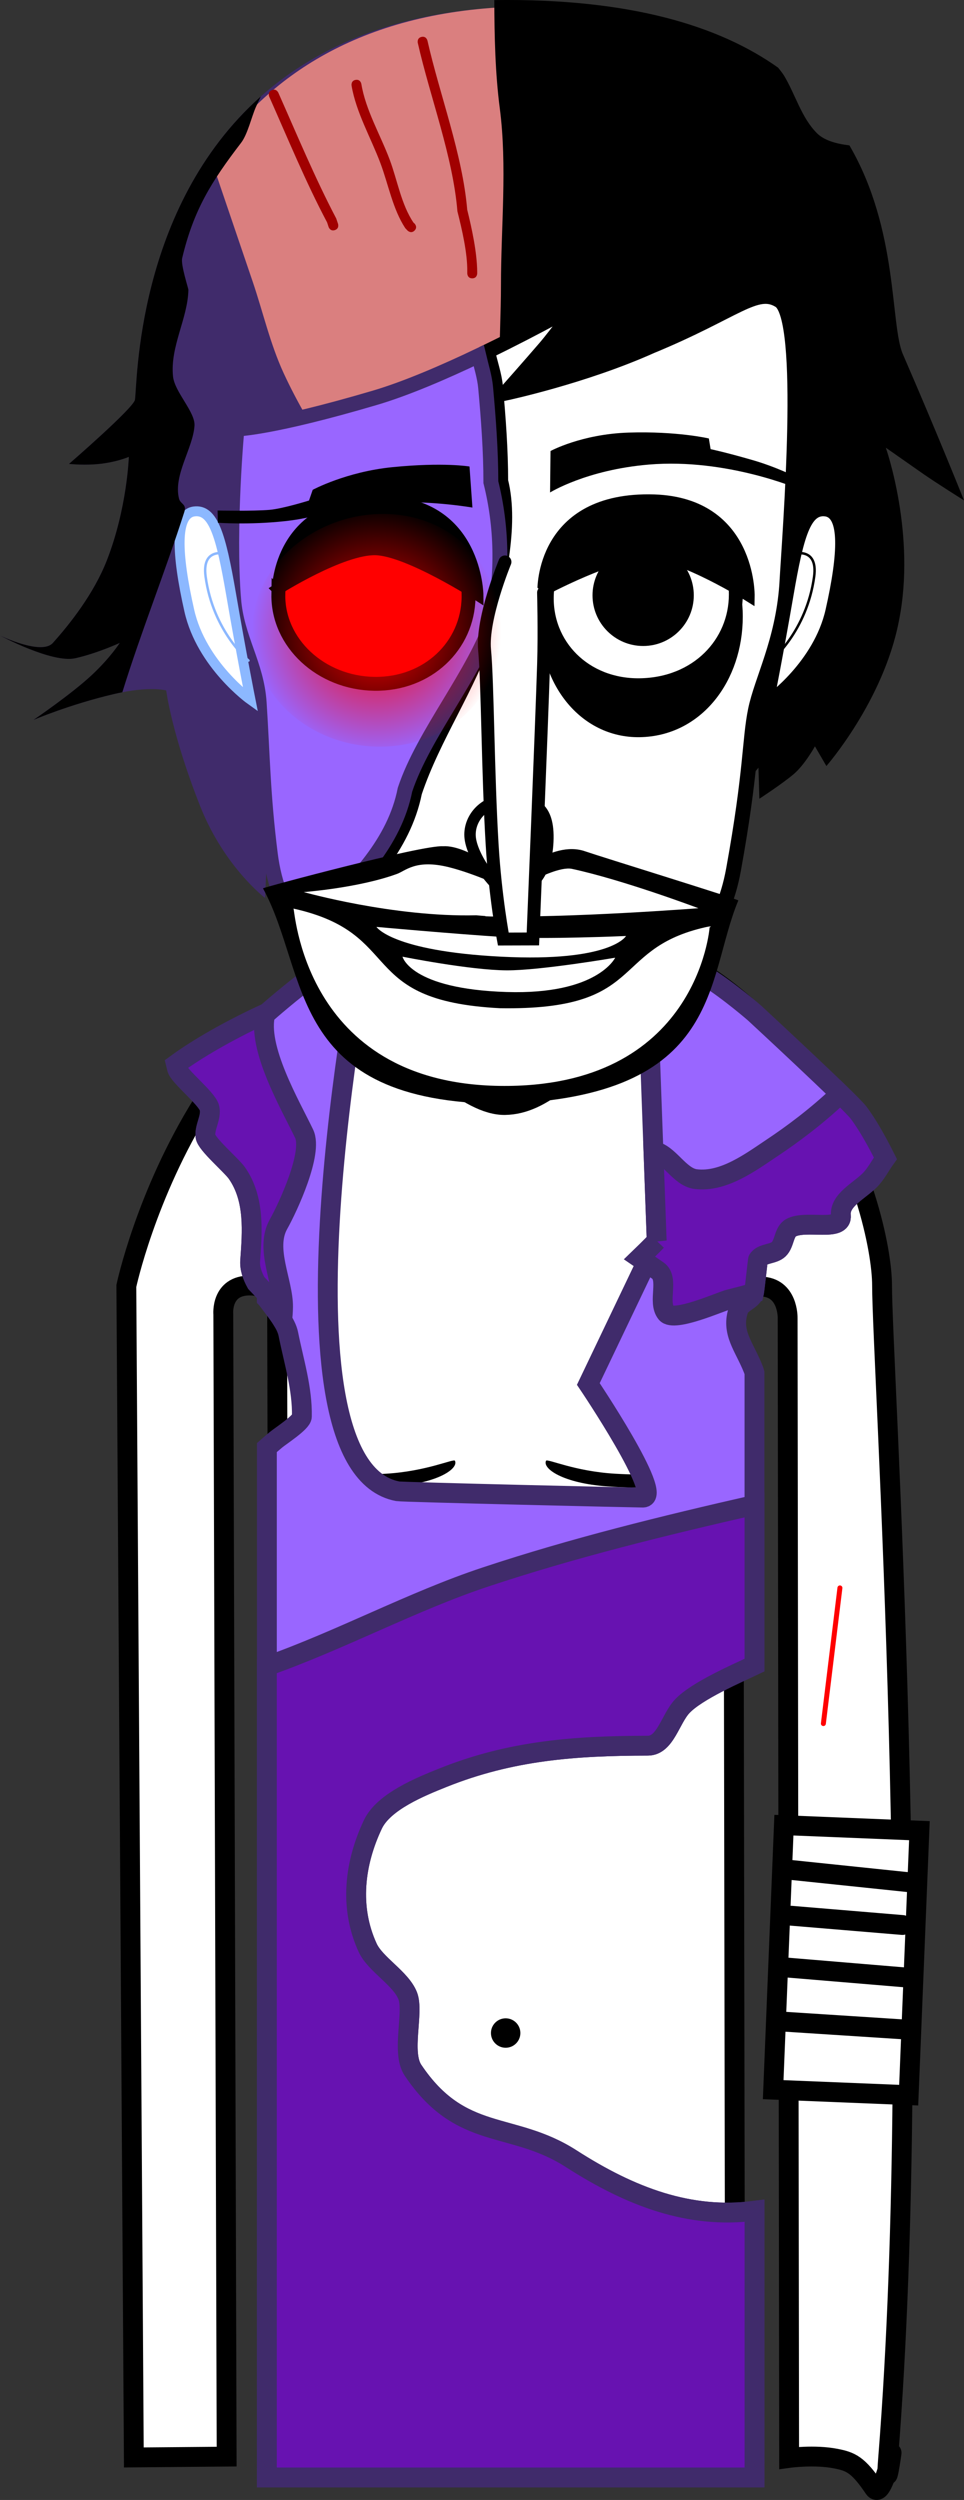 <svg version="1.1" xmlns="http://www.w3.org/2000/svg" xmlns:xlink="http://www.w3.org/1999/xlink" width="97.147" height="251.841" viewBox="0,0,97.147,251.841"><rect x="0" y="0" width="97.147" height="251.841" fill="#333333" stroke="none"/><defs><radialGradient cx="227.951" cy="116.241" r="12.585" gradientUnits="userSpaceOnUse" id="color-1"><stop offset="0" stop-color="#ff0000"/><stop offset="1" stop-color="#ff0000" stop-opacity="0"/></radialGradient></defs><g transform="translate(-189.982,-52.746)"><g data-paper-data="{&quot;isPaintingLayer&quot;:true}" fill-rule="nonzero" stroke-linejoin="miter" stroke-miterlimit="10" stroke-dasharray="" stroke-dashoffset="0" style="mix-blend-mode: normal"><path d="M203.581,93.018c0.353,-2.149 -0.171,-37.822 37.327,-39.559c0.011,4.137 0.099,8.352 0.591,12.36c0.803,6.499 0.117,13.395 0.117,19.938c0,6.422 -0.706,13.744 0.871,19.982c1.949,6.154 3.701,13.017 2.518,19.443c-1.243,6.782 -1.132,13.199 -0.143,20c0.274,1.88 0.725,3.757 1.23,5.637c-0.566,0.017 -1.143,0.023 -1.731,0.019c-17.231,-0.243 -27.551,-10.165 -27.551,-10.165l-0.123,2.528c0,0 -4.116,-3.135 -6.532,-9.243c-2.88,-7.28 -3.423,-11.658 -3.423,-11.658c0,0 -1.672,-0.477 -5.241,0.356c-4.473,1.044 -8.141,2.614 -8.141,2.614c0,0 3.813,-2.587 5.901,-4.542c1.86,-1.741 2.797,-3.216 2.797,-3.216c0,0 -2.227,1.033 -4.473,1.541c-2.343,0.53 -7.592,-2.288 -7.592,-2.288c0,0 4.174,2.026 5.322,0.75c1.723,-1.915 4.138,-4.976 5.441,-8.312c2.051,-5.248 2.219,-10.434 2.219,-10.434c0,0 -1.439,0.63 -3.519,0.757c-1.316,0.08 -2.509,-0.046 -2.513,-0.047c0.009,-0.008 6.513,-5.639 6.649,-6.463z" fill="#402b6b" stroke="none" stroke-width="1.5" stroke-linecap="butt"/><path d="M240.907,53.459c0.011,4.345 0.099,8.771 0.591,12.98c0.803,6.826 0.117,14.068 0.117,20.939c0,6.744 -0.706,14.434 0.871,20.985c1.949,6.463 3.701,13.67 2.518,20.419c-0.159,0.911 -0.296,1.816 -0.411,2.716c-5.962,-7.682 -10.872,-15.708 -15.925,-24.205c-3.295,-5.541 -7.404,-11.11 -10.102,-16.959c-1.36,-2.948 -2.077,-6.152 -3.122,-9.225c-1.393,-4.098 -2.787,-8.196 -4.18,-12.294c5.27,-7.857 14.255,-14.607 29.643,-15.356z" fill="#da7f7f" stroke="none" stroke-width="1.5" stroke-linecap="butt"/><path d="M203.469,300.303l-0.755,-118.012c0,0 7.789,-36.761 38.247,-36.921c30.065,-0.158 37.918,29.487 37.911,36.897c-0.007,7.41 4.261,72.099 0.622,117.986c-0.36,4.546 0.427,-0.964 0.328,-0.376c-0.192,1.14 -1.09,4.515 -1.751,3.534c-1.619,-2.405 -2.38,-2.697 -3.844,-2.987c-2.152,-0.427 -4.72,-0.074 -4.72,-0.074l-0.151,-114.843c0,0 0.072,-3.099 -2.679,-3.154c-3.267,-0.065 -2.802,3.116 -2.802,3.116l0.195,114.87l-45.869,0.072l-0.291,-115.233c0,0 0.266,-2.919 -2.745,-2.934c-2.96,-0.015 -2.679,2.909 -2.679,2.909l0.336,115.067z" fill="#ffffff" stroke="#000000" stroke-width="2" stroke-linecap="butt"/><path d="M256.438,198.245c-0.571,0 -1.034,-0.463 -1.034,-1.034c0,-0.571 0.463,-1.034 1.034,-1.034c0.571,0 1.034,0.463 1.034,1.034c0,0.571 -0.463,1.034 -1.034,1.034z" fill="#000000" stroke="none" stroke-width="1.5" stroke-linecap="butt"/><path d="M251.179,202.48c-4.463,-0.314 -6.552,-1.794 -6.17,-2.58c0.118,-0.242 2.846,1.064 6.97,1.305c6.409,0.375 8.51,-0.632 8.51,-0.632v1.346c0,0 -2.413,1.047 -9.311,0.561z" fill="#000000" stroke="#000000" stroke-width="0" stroke-linecap="butt"/><path d="M223.366,197.211c0,-0.571 0.463,-1.034 1.034,-1.034c0.571,0 1.034,0.463 1.034,1.034c0,0.571 -0.463,1.034 -1.034,1.034c-0.571,0 -1.034,-0.463 -1.034,-1.034z" fill="#000000" stroke="none" stroke-width="1.5" stroke-linecap="butt"/><path d="M229.66,202.48c-6.897,0.486 -9.311,-0.561 -9.311,-0.561v-1.346c0,0 2.101,1.007 8.51,0.632c4.124,-0.241 6.853,-1.547 6.97,-1.305c0.383,0.786 -1.706,2.266 -6.17,2.58z" fill="#000000" stroke="#000000" stroke-width="0" stroke-linecap="butt"/><path d="M240.94,259.032c-0.819,0 -1.483,-0.664 -1.483,-1.483c0,-0.819 0.664,-1.483 1.483,-1.483c0.819,0 1.483,0.664 1.483,1.483c0,0.819 -0.664,1.483 -1.483,1.483z" data-paper-data="{&quot;index&quot;:null}" fill="#000000" stroke="none" stroke-width="1.5" stroke-linecap="butt"/><path d="M216.877,302.317v-103.745c0.306,-0.267 0.608,-0.529 0.905,-0.777c0.487,-0.407 2.609,-1.765 2.621,-2.345c0.06,-2.808 -0.813,-5.561 -1.364,-8.315c-0.22,-1.102 -1.231,-2.296 -2.162,-3.542v-0.477l-1.072,-1.129c-0.406,-0.737 -0.665,-1.485 -0.612,-2.238c0.203,-2.878 0.496,-6.206 -1.332,-8.822c-0.567,-0.811 -3.083,-2.926 -3.172,-3.7c-0.11,-0.961 0.635,-1.936 0.401,-2.875c-0.24,-0.964 -3.111,-3.193 -3.269,-3.99c-0.027,-0.136 -0.057,-0.27 -0.091,-0.403c3.89,-2.845 9.146,-5.169 9.146,-5.169c0,0 2.673,-2.353 4.656,-3.748c1.983,-1.395 5.172,-2.804 5.172,-2.804c0,0 -10.227,52.191 3.362,54.736c0.491,0.092 24.168,0.639 24.697,0.636c2.21,-0.01 -5.493,-11.445 -5.493,-11.445l6.889,-14.414l-1.065,-29.513c0,0 3.913,1.52 6.166,2.947c2.253,1.427 4.754,3.605 4.754,3.605c0,0 9.583,8.865 10.47,10.025c0.885,1.158 1.848,2.878 2.721,4.616c-0.526,0.732 -0.941,1.575 -1.577,2.211c-1.078,1.079 -3.061,2.017 -2.907,3.535c0.174,1.718 -3.513,0.421 -5.028,1.25c-0.727,0.398 -0.637,1.584 -1.234,2.16c-0.56,0.54 -1.671,0.386 -2.086,1.043c-0.03,0.047 -0.3,2.674 -0.403,3.313c-0.122,0.761 -1.303,0.982 -1.558,1.709c-0.811,2.312 0.567,3.71 1.473,5.999c0.05,0.126 0.092,0.254 0.129,0.385v29.448c-1.67,0.796 -5.812,2.576 -7.283,4.148c-1.199,1.281 -1.702,3.967 -3.456,3.97c-7.354,0.011 -13.785,0.473 -20.653,3.225c-2.243,0.899 -5.974,2.404 -7.062,4.702c-1.85,3.906 -2.402,8.343 -0.531,12.424c0.775,1.691 3.341,3.076 4.038,4.843c0.651,1.649 -0.676,5.699 0.532,7.498c4.863,7.244 9.943,5.062 15.943,8.915c6.026,3.869 11.959,6.093 18.474,5.248v26.861z" fill="#9966ff" stroke="#402b6b" stroke-width="2" stroke-linecap="butt"/><path d="M280.973,88.44c3.45,7.933 6.157,14.715 6.157,14.715c0,0 -2.767,-1.737 -4.08,-2.65c-1.224,-0.852 -3.801,-2.66 -3.801,-2.66c0,0 3.091,8.751 1.311,17.502c-1.562,8.018 -7.298,14.567 -7.298,14.567l-1.155,-1.985c0,0 -1.023,1.859 -2.16,2.818c-1.137,0.96 -3.439,2.463 -3.439,2.463l-0.092,-3.133c0,0 -6.337,8.363 -21.706,9.138c-0.484,-1.692 -0.916,-3.383 -1.179,-5.077c-0.926,-5.958 -1.03,-11.574 0.13,-17.515c1.133,-5.828 -0.515,-12.034 -2.401,-17.617c-1.483,-5.465 -0.793,-11.909 -0.793,-17.537c0,-5.846 0.638,-11.993 -0.117,-17.801c-0.463,-3.539 -0.544,-7.261 -0.554,-10.914c13.791,-0.188 22.741,2.646 28.605,6.812c0.244,0.308 0.471,0.595 0.614,0.834c1.134,1.901 1.73,4.201 3.295,5.766c0.707,0.707 1.907,1.067 3.27,1.224c4.96,8.487 4.097,18.07 5.393,21.05z" fill="#000000" stroke="none" stroke-width="1.5" stroke-linecap="butt"/><path d="M196.738,101.791c0,0 0,0 0,0c-0,0 -0,0 -0,0z" fill="#000000" stroke="none" stroke-width="1.5" stroke-linecap="butt"/><path d="M248.32,83.327c0,0 -2.16,3.005 -3.408,4.46c-1.327,1.547 -3.993,4.563 -3.993,4.563c0,0 7.838,-1.668 14.675,-4.729c8.568,-3.536 10.593,-6.053 12.95,-4.593c2.783,1.724 1.03,23.183 0.718,28.741c-0.422,5.669 -2.533,9.5 -3.15,12.521c-0.617,3.021 -0.41,6.137 -2.206,16.04c-1.121,6.18 -4.162,8.925 -10.019,14.661c-5.858,5.736 -9.054,9.253 -13.014,9.322c-3.811,0.066 -8.936,-5.1 -13.935,-10.382c-2.426,-2.563 -4.484,-4.551 -6.086,-6.586c0.618,-0.465 1.252,-0.921 1.909,-1.362c3.838,-3.829 7.879,-7.858 9,-13.425c1.888,-5.634 5.426,-10.595 7.333,-16.333c0.909,-4.546 2.503,-10.396 1.346,-15.023c0,-3.119 -0.241,-6.39 -0.525,-9.506c-0.107,-1.167 -0.541,-2.373 -0.792,-3.554c5.054,-2.455 9.196,-4.813 9.196,-4.813z" fill="#ffffff" stroke="#000000" stroke-width="1.5" stroke-linecap="butt"/><path d="M213.524,113.113c-0.577,-7.293 0.335,-17.154 0.335,-17.154c0,0 3.411,-0.041 13.914,-3.144c3.148,-0.93 6.967,-2.578 10.454,-4.243c0.251,1.066 0.594,2.137 0.693,3.209c0.287,3.126 0.529,6.411 0.529,9.541c1.127,4.508 1.185,9.166 0.299,13.596c-1.916,5.731 -7.081,11.741 -8.952,17.381c-1.065,5.364 -4.986,9.218 -8.667,12.908c-0.648,0.429 -1.273,0.873 -1.884,1.327c-1.571,-2.187 -2.614,-4.519 -3.021,-7.745c-0.757,-6 -0.777,-9.909 -1.123,-15.248c-0.253,-3.903 -2.261,-6.445 -2.576,-10.428z" fill="#9966ff" stroke="#402b6b" stroke-width="1.5" stroke-linecap="butt"/><path d="M261.594,97.992c0,0 1.524,0.318 4.256,1.11c2.495,0.724 4.449,1.744 4.449,1.744l0.195,1.17c0,0 -7.25,-3.13 -15.116,-2.471c-6.29,0.527 -9.963,2.812 -9.963,2.812l0.046,-4.177c0,0 3.127,-1.704 7.864,-1.856c4.904,-0.157 8.091,0.591 8.091,0.591z" data-paper-data="{&quot;index&quot;:null}" fill="#000000" stroke="none" stroke-width="1.5" stroke-linecap="butt"/><path d="M215.223,123.236c0,0 -4.932,-3.517 -6.164,-8.975c-1.296,-5.743 -1.461,-9.733 0.48,-9.992c1.941,-0.259 2.703,2.377 3.733,8.356c1.029,5.979 1.951,10.611 1.951,10.611z" data-paper-data="{&quot;index&quot;:null}" fill="#ffffff" stroke="#8cb8ff" stroke-width="1" stroke-linecap="butt"/><path d="M215.021,119.288c0,0 -3.564,-2.923 -4.318,-8.451c-0.421,-3.083 2.157,-2.28 2.157,-2.28" fill="none" stroke="#8cb8ff" stroke-width="0.25" stroke-linecap="round"/><path d="M218.034,112.633c0.071,-4.892 4.838,-8.936 10.211,-8.858c5.373,0.078 9.027,4.248 8.956,9.14c-0.071,4.892 -4.124,8.794 -9.497,8.716c-5.373,-0.078 -9.742,-4.107 -9.671,-8.999z" fill="#ff0000" stroke="#000000" stroke-width="1.4" stroke-linecap="butt"/><path d="M245.09,114.864c0.204,-6.119 4.453,-11.089 9.77,-11.089c5.318,0 9.275,4.965 9.275,11.089c0,6.124 -3.886,11.355 -9.7,11.444c-5.53,0.084 -9.558,-5.054 -9.345,-11.444z" data-paper-data="{&quot;index&quot;:null}" fill="#000000" stroke="#000000" stroke-width="1.4" stroke-linecap="butt"/><path d="M245.09,112.633c0.204,-4.888 4.453,-8.858 9.77,-8.858c5.318,0 9.275,3.966 9.275,8.858c0,4.892 -3.886,9.071 -9.7,9.142c-5.53,0.067 -9.558,-4.037 -9.345,-9.142z" fill="#ffffff" stroke="#000000" stroke-width="1.4" stroke-linecap="butt"/><path d="M249.693,112.719c0,-2.818 2.285,-5.103 5.103,-5.103c2.818,0 5.103,2.285 5.103,5.103c0,2.818 -2.285,5.103 -5.103,5.103c-2.818,0 -5.103,-2.285 -5.103,-5.103z" fill="#000000" stroke="none" stroke-width="1.5" stroke-linecap="butt"/><path d="M244.713,112.231c0,0 -0.247,-9.458 11.198,-9.103c9.714,0.333 9.547,9.652 9.547,9.652c0,0 -6.685,-4.195 -10.224,-4.288c-3.367,-0.089 -10.521,3.739 -10.521,3.739z" fill="#000000" stroke="#000000" stroke-width="1.15" stroke-linecap="butt"/><path d="M221.496,102.089c0,0 3.37,-1.819 8.032,-2.282c5.167,-0.513 7.768,-0.066 7.768,-0.066l0.295,4.137c0,0 -3.836,-0.681 -8.018,-0.521c-5.593,0.213 -6.645,1.433 -10.898,1.891c-3.644,0.393 -6.737,0.159 -6.737,0.159l-0.026,-1.232c0,0 3.595,0.074 5.234,-0.068c1.352,-0.117 3.976,-0.938 3.976,-0.938z" fill="#000000" stroke="none" stroke-width="1.5" stroke-linecap="butt"/><path d="M269.457,112.625c1.029,-5.979 1.791,-8.615 3.733,-8.356c1.941,0.259 1.776,4.249 0.48,9.992c-1.232,5.458 -6.164,8.975 -6.164,8.975c0,0 0.922,-4.633 1.951,-10.611z" data-paper-data="{&quot;index&quot;:null}" fill="#ffffff" stroke="#000000" stroke-width="1" stroke-linecap="butt"/><path d="M269.869,108.558c0,0 2.578,-0.803 2.157,2.28c-0.754,5.527 -4.318,8.451 -4.318,8.451" data-paper-data="{&quot;index&quot;:null}" fill="none" stroke="#000000" stroke-width="0.25" stroke-linecap="round"/><path d="M209.44,78.983c-0.62,-1.08 -1.241,-2.158 -1.864,-3.234c0.137,-0.331 0.28,-0.662 0.427,-0.994c0.479,1.409 0.958,2.819 1.438,4.228z" fill="#402b6b" stroke="none" stroke-width="1.5" stroke-linecap="butt"/><path d="M228.137,152.029c0.058,0.103 0.115,0.206 0.173,0.309c-0.011,-0.004 -0.021,-0.009 -0.032,-0.013c-0.047,-0.098 -0.094,-0.197 -0.141,-0.296z" fill="#402b6b" stroke="none" stroke-width="1.5" stroke-linecap="butt"/><path d="M223.729,75.927c-0.474,0.158 -0.632,-0.316 -0.632,-0.316l-0.152,-0.462c-2.143,-4.036 -3.964,-8.461 -5.83,-12.66c0,0 -0.203,-0.457 0.254,-0.66c0.457,-0.203 0.66,0.254 0.66,0.254c1.871,4.21 3.704,8.618 5.836,12.673l0.181,0.538c0,0 0.158,0.474 -0.316,0.632z" fill="#a10000" stroke="none" stroke-width="0.5" stroke-linecap="butt"/><path d="M231.758,75.973c-0.354,0.354 -0.707,0 -0.707,0l-0.229,-0.243c-1.257,-1.913 -1.696,-4.386 -2.492,-6.517c-0.961,-2.572 -2.461,-5.134 -2.919,-7.845c0,0 -0.082,-0.493 0.411,-0.575c0.493,-0.082 0.575,0.411 0.575,0.411c0.433,2.639 1.935,5.157 2.869,7.66c0.76,2.038 1.158,4.501 2.387,6.312l0.104,0.09c0,0 0.354,0.354 0,0.707z" fill="#a10000" stroke="none" stroke-width="0.5" stroke-linecap="butt"/><path d="M237.571,80.786c-0.5,0 -0.5,-0.5 -0.5,-0.5v-0.167c0.029,-1.862 -0.538,-4.287 -0.993,-6.085c-0.454,-5.534 -2.76,-11.519 -3.994,-16.971c0,0 -0.11,-0.488 0.377,-0.598c0.488,-0.11 0.598,0.377 0.598,0.377c1.24,5.477 3.538,11.469 4.006,17.029c0.471,1.909 0.985,4.279 1.007,6.248v0.167c0,0 0,0.5 -0.5,0.5z" fill="#a10000" stroke="none" stroke-width="0.5" stroke-linecap="butt"/><path d="M217.966,112.1c0,0 0.064,-9.015 10.601,-8.825c9.471,0.166 9.556,9.407 9.556,9.407c0,0 -6.972,-4.483 -10.276,-4.578c-3.411,-0.099 -9.881,3.996 -9.881,3.996z" fill="#000000" stroke="#000000" stroke-width="1.15" stroke-linecap="butt"/><path d="" fill="#9966ff" stroke="#6712b1" stroke-width="2" stroke-linecap="butt"/><path d="" fill="#9966ff" stroke="#6712b1" stroke-width="2" stroke-linecap="butt"/><g stroke="none" stroke-width="0" stroke-linecap="butt"><path d="M264.386,143.456c-3.332,7.945 -1.46,19.78 -23.786,20.492c-21.774,-0.134 -19.412,-13.108 -24.114,-21.712c-0.039,-0.071 15.999,-4.377 18.141,-4.242c2.605,-0.158 6.801,3.346 6.801,3.346c0,0 4.072,-4.035 7.521,-2.835c1.476,0.514 15.521,4.848 15.437,4.952z" fill="#000000"/><path d="M261.493,146.17c0,0 -1.192,16.252 -21.162,15.967c-19.972,-0.285 -20.634,-18.117 -20.78,-17.863c11.326,2.517 6.177,9.287 20.822,10.038c14.633,0.235 11.133,-5.789 20.298,-8.065c1.393,-0.346 0.821,-0.077 0.821,-0.077z" fill="#ffffff"/><path d="M253.072,147.035c0,0 -1.477,2.649 -12.577,2.085c-11.034,-0.561 -12.577,-3 -12.577,-3c0,0 7.824,0.709 12.807,1.022c4.095,0.257 12.346,-0.107 12.346,-0.107z" fill="#ffffff"/><path d="M251.979,149.221c0,0 -1.766,3.745 -10.936,3.458c-9.722,-0.305 -10.499,-3.559 -10.499,-3.559c0,0 6.792,1.359 10.498,1.377c3.415,0.016 10.937,-1.275 10.937,-1.275z" fill="#ffffff"/><path d="M237.98,144.95c-8.382,0.203 -17.389,-2.339 -17.389,-2.339c0,0 5.507,-0.407 9.405,-1.831c0.866,-0.316 1.906,-1.502 5.232,-0.672c4.529,1.13 14.686,5.923 2.752,4.842z" fill="#ffffff"/><path d="M260.365,144.238c0,0 -13.053,1.017 -21.435,0.814c-0.548,-0.013 5.308,-3.871 5.308,-3.871c0,0 2.263,-1.148 3.377,-0.909c5.2,1.119 12.751,3.966 12.751,3.966z" data-paper-data="{&quot;index&quot;:null}" fill="#ffffff"/></g><path d="M241.156,142.54c-1.034,0 -3.538,-3.26 -3.787,-5.364c-0.222,-1.882 1.315,-3.828 3.787,-3.828c2.472,0 4.202,0.491 4.03,4.189c-0.146,3.138 -1.558,5.003 -4.03,5.003z" fill="#ffffff" stroke="#000000" stroke-width="1.15" stroke-linecap="butt"/><path d="M244.758,112.446c0,0 0.103,3.97 0.006,7.127c-0.192,6.251 -1.081,27.761 -1.081,27.761l-2.982,0.009c0,0 -0.803,-4.173 -1.123,-9.5c-0.434,-7.211 -0.45,-16.293 -0.763,-19.632c-0.298,-3.165 2.056,-8.857 2.056,-8.857" fill="#ffffff" stroke="#000000" stroke-width="1.3" stroke-linecap="round"/><g fill="#6712b1" stroke="#402b6b" stroke-width="2" stroke-linecap="butt"><path d="M216.877,302.317v-81.724c7.459,-2.63 14.673,-6.543 22.021,-8.982c8.91,-2.958 17.992,-5.179 27.117,-7.264v16.136c-1.67,0.796 -5.812,2.576 -7.283,4.148c-1.199,1.281 -1.702,3.967 -3.456,3.97c-7.354,0.011 -13.785,0.473 -20.653,3.225c-2.243,0.899 -5.974,2.404 -7.062,4.702c-1.85,3.906 -2.402,8.343 -0.531,12.424c0.775,1.691 3.341,3.076 4.038,4.843c0.651,1.649 -0.676,5.699 0.532,7.498c4.863,7.244 9.943,5.062 15.943,8.915c6.026,3.869 11.959,6.093 18.474,5.248v26.861z"/><path d="M256.161,177.75l-0.326,-9.042c1.52,0.199 2.602,2.61 4.249,2.818c2.841,0.357 5.624,-1.763 7.795,-3.208c1.823,-1.214 4.414,-3.108 6.78,-5.382c0.931,0.908 1.618,1.605 1.827,1.877c0.885,1.158 1.848,2.878 2.721,4.616c-0.526,0.732 -0.941,1.575 -1.577,2.211c-1.078,1.079 -3.061,2.017 -2.907,3.535c0.174,1.718 -3.513,0.421 -5.028,1.25c-0.727,0.398 -0.637,1.584 -1.234,2.16c-0.56,0.54 -1.671,0.386 -2.086,1.043c-0.03,0.047 -0.3,2.674 -0.403,3.313c-0.002,0.014 -0.005,0.028 -0.008,0.041c-0.838,0.232 -1.674,0.453 -2.508,0.659c-0.818,0.202 -5.559,2.343 -6.328,1.388c-0.918,-1.139 0.34,-3.474 -0.867,-4.302c-0.61,-0.419 -1.219,-0.84 -1.832,-1.256c1.068,-1.03 1.732,-1.723 1.732,-1.723z"/><path d="M216.877,183.592v-0.477l-1.072,-1.129c-0.406,-0.737 -0.665,-1.485 -0.612,-2.238c0.203,-2.878 0.496,-6.206 -1.332,-8.822c-0.567,-0.811 -3.083,-2.926 -3.172,-3.7c-0.11,-0.961 0.635,-1.936 0.401,-2.875c-0.24,-0.964 -3.111,-3.193 -3.269,-3.99c-0.027,-0.136 -0.057,-0.27 -0.091,-0.403c3.508,-2.566 8.128,-4.708 9.001,-5.104c-0.906,3.417 2.557,9.294 3.901,12.107c0.912,1.908 -1.611,7.379 -2.586,9.112c-1.392,2.473 0.489,5.832 0.46,8.325c-0.006,0.472 -0.038,0.909 -0.09,1.315c-0.425,-0.684 -0.995,-1.393 -1.538,-2.12z"/></g><path d="M203.581,93.018c0.247,-1.5 0.066,-19.33 12.683,-30.555c-0.172,0.351 -0.338,0.709 -0.5,1.074c-0.428,0.964 -0.824,2.731 -1.487,3.596c-3.001,3.911 -4.788,6.779 -5.937,11.618c-0.159,0.669 0.63,3.047 0.627,3.197c-0.061,2.88 -1.86,5.718 -1.549,8.72c0.164,1.584 2.258,3.587 2.164,4.969c-0.154,2.268 -2.152,4.972 -1.56,7.34c0.143,0.57 0.793,0.535 0.536,1.337c-1.951,6.098 -4.355,12.056 -6.248,18.168c-0.261,0.051 -0.534,0.109 -0.819,0.176c-4.473,1.044 -8.141,2.614 -8.141,2.614c0,0 3.813,-2.587 5.901,-4.542c1.86,-1.741 2.797,-3.216 2.797,-3.216c0,0 -2.227,1.033 -4.473,1.541c-2.343,0.53 -7.592,-2.288 -7.592,-2.288c0,0 4.174,2.026 5.322,0.75c1.723,-1.915 4.138,-4.976 5.441,-8.312c2.051,-5.248 2.219,-10.434 2.219,-10.434c0,0 -1.439,0.63 -3.519,0.757c-1.316,0.08 -2.509,-0.046 -2.513,-0.047c0.009,-0.008 6.513,-5.639 6.649,-6.463z" fill="#000000" stroke="none" stroke-width="1.5" stroke-linecap="butt"/><path d="M215.368,116.149c0.093,-6.423 6.353,-11.733 13.407,-11.631c7.055,0.102 11.853,5.578 11.76,12.001c-0.093,6.423 -5.414,11.547 -12.469,11.445c-7.055,-0.102 -12.791,-5.392 -12.698,-11.815z" fill="url(#color-1)" stroke="none" stroke-width="0" stroke-linecap="butt"/><path d="M267.9,263.254l1.08,-26.645l13.655,0.554l-1.08,26.645z" fill="#ffffff" stroke="#000000" stroke-width="2" stroke-linecap="butt"/><path d="M269.193,241.067l12.8,1.333" fill="none" stroke="#000000" stroke-width="2" stroke-linecap="round"/><path d="M269.726,245.733l11.2,0.933" fill="none" stroke="#000000" stroke-width="2" stroke-linecap="round"/><path d="M281.86,252l-12.8,-1.067" fill="none" stroke="#000000" stroke-width="2" stroke-linecap="round"/><path d="M281.326,257.2l-12.4,-0.8" fill="none" stroke="#000000" stroke-width="2" stroke-linecap="round"/><path d="M272.958,226.375l1.667,-13.667" fill="none" stroke="#ff0000" stroke-width="0.5" stroke-linecap="round"/></g></g></svg>